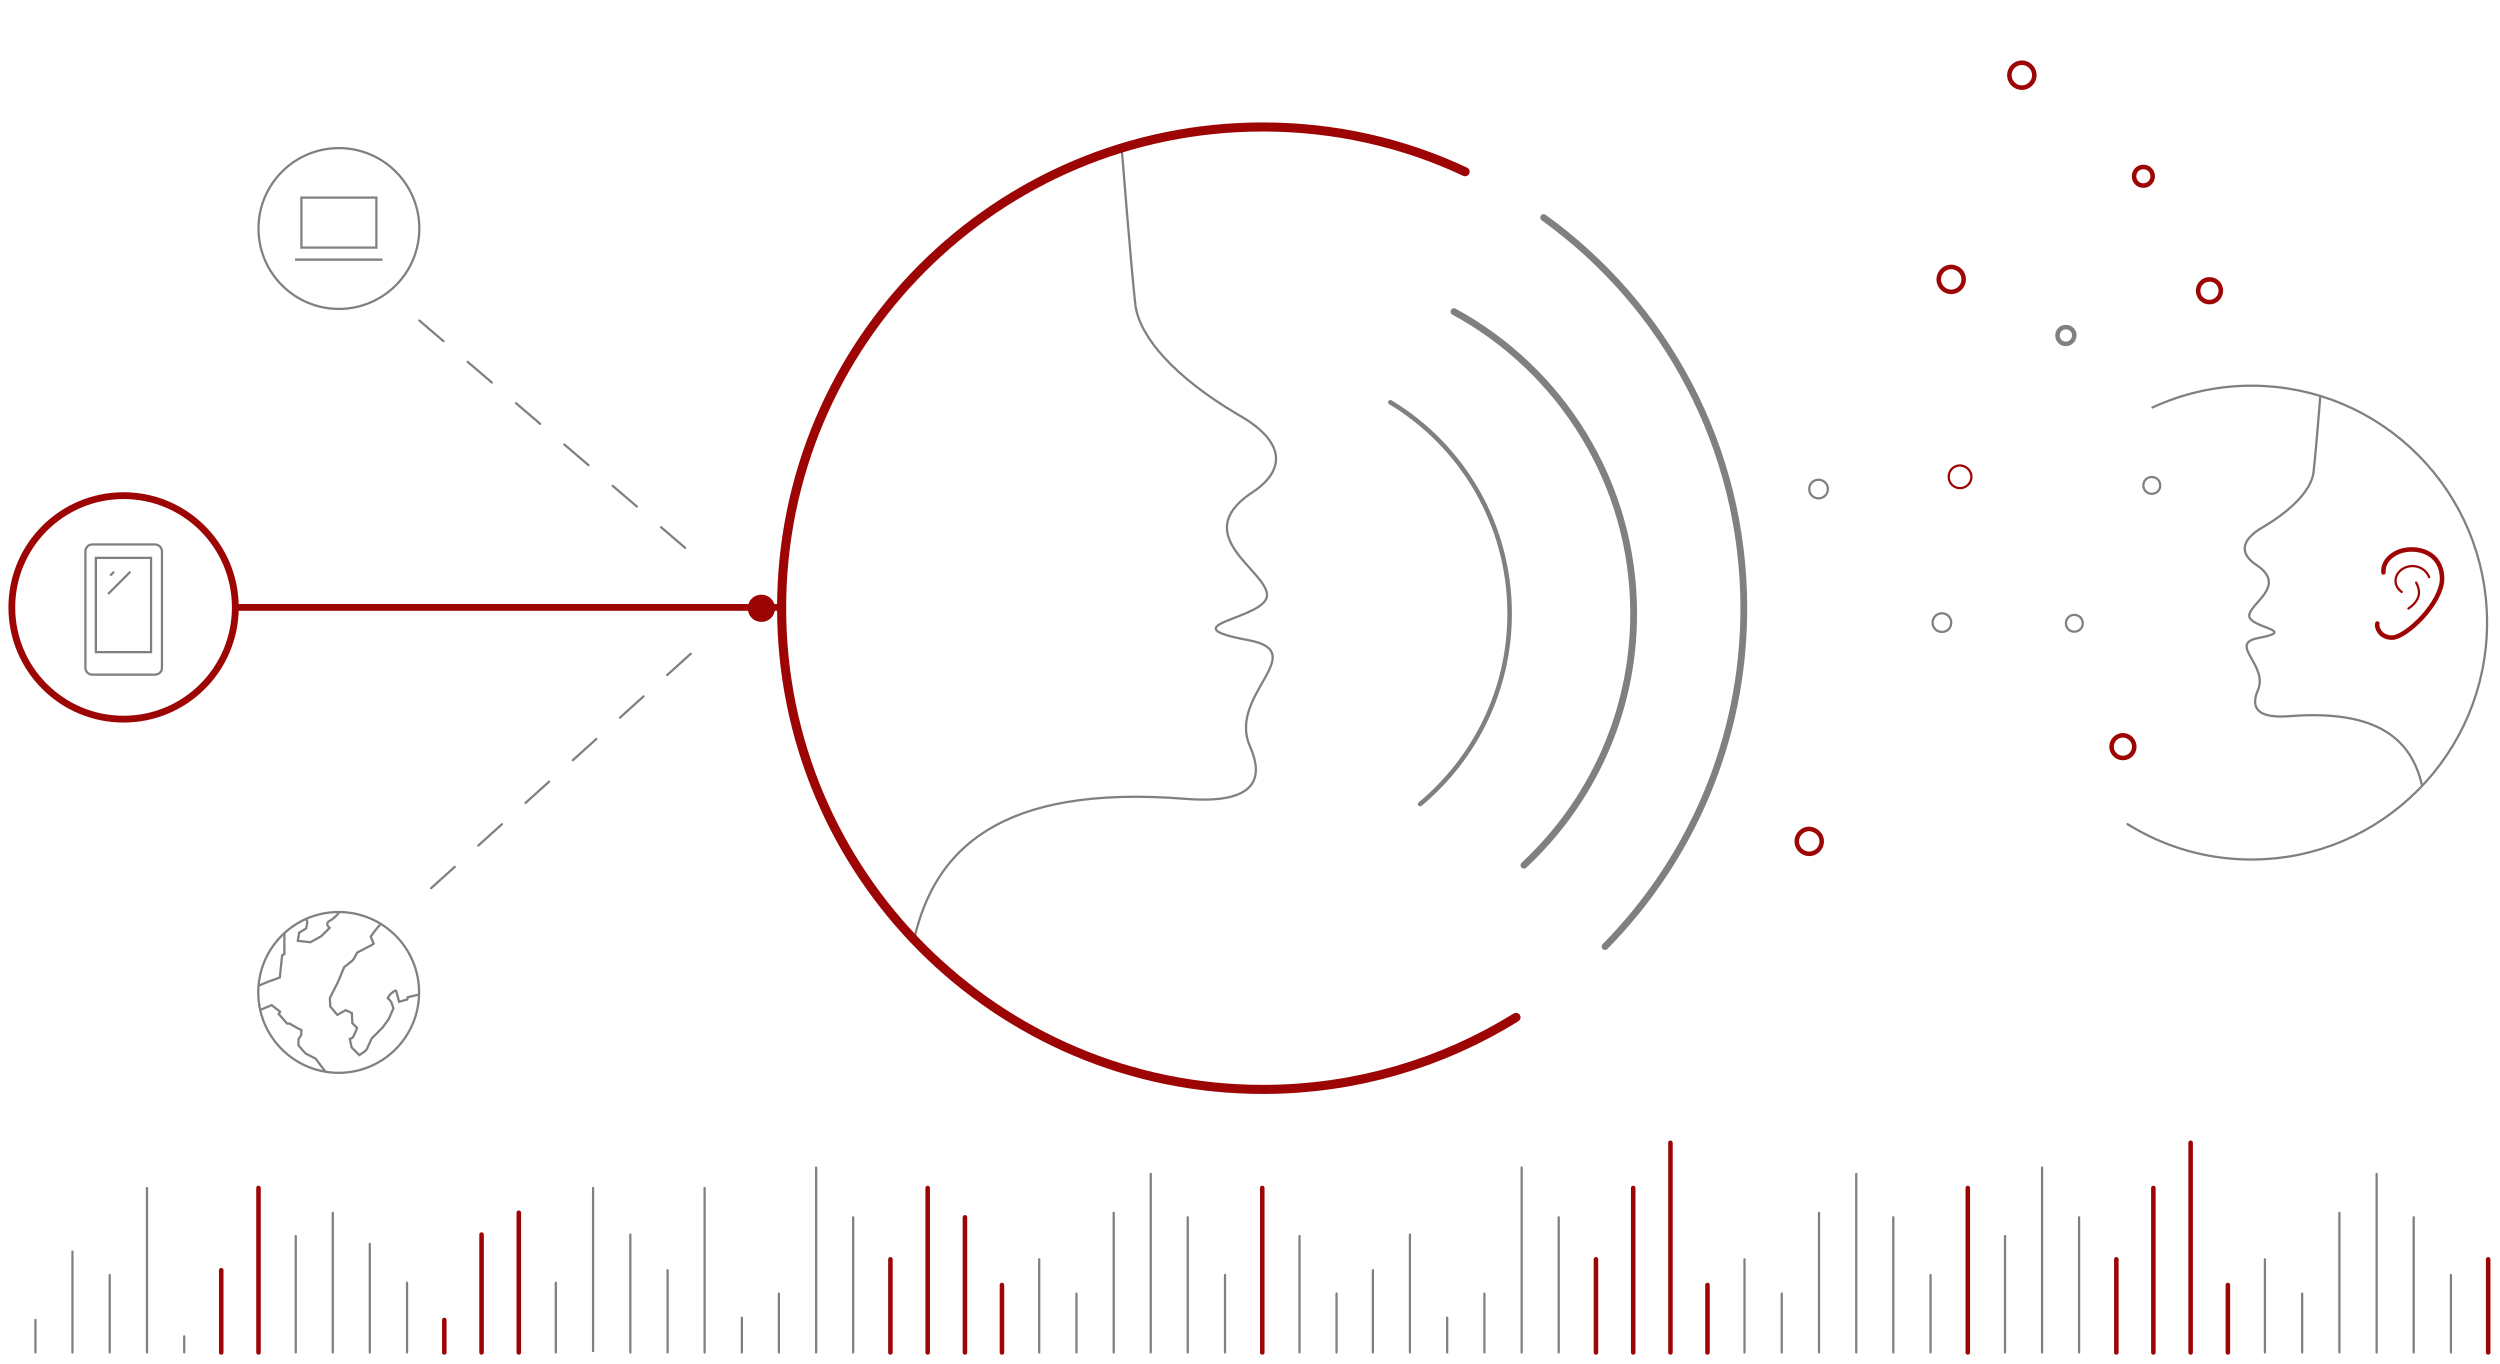 <?xml version="1.0" encoding="utf-8"?>
<!-- Generator: Adobe Illustrator 24.3.0, SVG Export Plug-In . SVG Version: 6.00 Build 0)  -->
<svg version="1.1" id="Layer_1" xmlns="http://www.w3.org/2000/svg" xmlns:xlink="http://www.w3.org/1999/xlink" x="0px" y="0px"
	 viewBox="0 0 1100.6 600.5" style="enable-background:new 0 0 1100.6 600.5;" xml:space="preserve">
<style type="text/css">
	.voice0{fill:none;stroke:#808080;stroke-linecap:round;stroke-linejoin:round;stroke-miterlimit:10;}
	.voice1{fill:none;stroke:#9d0404;stroke-width:2;stroke-linecap:round;stroke-linejoin:round;stroke-miterlimit:10;}
	.voice2{fill:none;stroke:#808080;stroke-miterlimit:10;}
	.voice3{fill:none;stroke:#9d0404;stroke-width:3;stroke-linecap:round;stroke-linejoin:round;stroke-miterlimit:10;}
	.voice4{fill:none;stroke:#9d0404;stroke-linecap:round;stroke-linejoin:round;stroke-miterlimit:10;}
	.voice5{fill:none;stroke:#808080;stroke-linecap:round;stroke-linejoin:round;stroke-miterlimit:10;stroke-dasharray:14;}
	.voice6{fill:none;stroke:#808080;stroke-width:2;stroke-linecap:round;stroke-linejoin:round;stroke-miterlimit:10;}
	.voice7{fill:none;stroke:#9d0404;stroke-width:4;stroke-linecap:round;stroke-linejoin:round;stroke-miterlimit:10;}
	.voice8{fill:none;stroke:#808080;stroke-width:3;stroke-linecap:round;stroke-linejoin:round;stroke-miterlimit:10;}
	.voice9{fill:#9d0404;}
</style>
<path class="voice0" d="M854.9,278.2c-2.3,0-4.1-1.8-4.1-4.1s1.8-4.1,4.1-4.1s4.1,1.8,4.1,4.1S857.3,278.2,854.9,278.2z M800.6,219.4
	c-2.3,0-4.1-1.8-4.1-4.1s1.8-4.1,4.1-4.1s4.1,1.8,4.1,4.1C804.7,217.7,802.8,219.4,800.6,219.4z"/>
<path id="svg-concept" class="voice1" d="M943.6,81.7c-2.3,0-4.1-1.8-4.1-4.1s1.8-4.1,4.1-4.1s4.1,1.8,4.1,4.1
	C947.7,79.8,945.9,81.7,943.6,81.7z M895.6,33.1c0,3-2.5,5.5-5.5,5.5s-5.5-2.5-5.5-5.5s2.5-5.5,5.5-5.5S895.6,30.1,895.6,33.1z
	 M864.5,123c0,3-2.5,5.5-5.5,5.5s-5.5-2.5-5.5-5.5s2.5-5.5,5.5-5.5C862.1,117.6,864.5,119.9,864.5,123z M802,370.4
	c0,3-2.5,5.5-5.5,5.5s-5.5-2.5-5.5-5.5s2.5-5.5,5.5-5.5C799.5,365.1,802,367.4,802,370.4z"/>
<path class="voice2" d="M68.2,239.7H40.6c-1.6,0-3,1.3-3,3V294c0,1.6,1.3,3,3,3h27.7c1.6,0,3-1.3,3-3v-51.4
	C71.2,241,69.9,239.7,68.2,239.7L68.2,239.7z"/>
<path class="voice2" d="M42.2,245.6h24.3v41.5H42.2V245.6z"/>
<path class="voice2" d="M50.2,251.7l-1.7,1.7 M57.4,251.7l-9.8,9.8"/>
<circle class="voice2" cx="149.2" cy="100.6" r="35.4"/>
<circle id="svg-concept" class="voice3" cx="54.4" cy="267.4" r="49.2"/>
<circle class="voice0" cx="149.1" cy="436.9" r="35.4"/>
<path class="voice0" d="M493.8,65.2c0,0,4.3,53.9,6,68.7c1.7,14.7,17.8,32.4,45,48.5c21.3,11.9,21.9,24.8,5.4,35.1
	c-26.2,18.4,7,33.5,7.6,44.3c0.5,10.9-45.3,13.2-7.8,20.1c27.4,5.4-9.7,24.2,0.3,46.7c6.3,14.2,2.6,25.5-28.2,23.1
	c-82.2-6.6-110.7,22.5-119.7,61.9 M936.6,362.8c15.9,9.9,34.5,15.6,54.6,15.6c57.2,0,103.7-46.7,103.7-104.3
	s-46.3-104.3-103.7-104.3c-15.6,0-30.4,3.5-43.6,9.6"/>
<path class="voice2" d="M1021.5,174.3c0,0-2.1,26.5-3,33.7s-8.7,16-22,23.9c-10.4,5.9-10.7,12.1-2.6,17.2c12.9,9-3.5,16.5-3.7,21.9
	c-0.2,5.4,22.2,6.5,3.9,9.9c-13.4,2.6,4.7,12-0.1,23c-3,7-1.2,12.5,13.7,11.4c40.2-3.2,54.1,11.1,58.6,30.5 M132.7,87h33v22h-33V87z
	 M129.9,114.3h38.5 M149.4,401.5c0,0-1.9,2.7-4.3,3.9c-2.3,1.3,0,3.1,0,3.1l-3.6,3.6l-4.8,2.7l-5.6-0.6l0.6-3.6l3.1-1.9l0.5-2.7
	l-0.5-1.6 M125.2,410.8v9.2l-1,0.6l-1,9.7c0,0-3.7,1.5-4.2,1.5l-5.1,2.1 M114.6,444.6l5-2.1l3.7,2.9l-0.6,1l3.7,4.2h1l3.7,2.1
	l1.6,0.8c0,0-0.2,1,0,1.5s-1.3,2.5-1.3,2.5v2.7l2.3,2.7l1,1l4.2,2.1l4.3,5.7 M167.8,406.8c-0.5-0.2-4.6,5.5-4.6,5.5l1.3,3.1
	l-0.8,0.6l-2.9,1.5l-3.6,1.9c0,0-1.3,2.9-2.3,3.7c-1,0.8-3.4,2.7-3.4,2.7l-2.7,6.5l-3.6,7.1l0.2,3.7l3.1,3.7l3.7-2.1l2.7,1.3
	l0.2,4.4l2.1,2.1c0,0-0.5,1.3-0.6,1.6l-1.3,2.7l-1.3,0.6l0.8,3.7l3.4,3.4c0,0,2.9-1.9,3.1-2.3c0.2-0.2,2.3-5,2.3-5l4.8-4.8l2.7-3.7
	l2.1-4.8l-1-2.9l-1.5-1.6l1-1.6c0,0,2.5-2.3,2.7-1.6c0.2,0.6,1.3,4.8,1.3,4.8l3.6-1l0.2-1l4.8-1.1"/>
<path id="svg-concept" class="voice1" d="M1046.6,274.5c-0.5,1.6,1.1,6.2,6.5,6.2c6.2,0,22.2-15.5,22-26.2
	c-0.2-8.6-6.4-12.6-13.4-12.6c-7-0.1-12.9,4.6-12.4,10.1"/>
<path id="svg-concept" class="voice4" d="M1063.7,256.5c1.4,2.7,2.9,7-3.4,11.4 M1057.3,260.6c-5.4-4-2.1-11.1,4.5-11.4
	c3.5-0.1,6.4,1.9,7.6,4.9"/>
<path id="svg-concept" class="voice3" d="M103.6,267.4h240.5"/>
<path class="voice5" d="M184.6,141.1l125.6,107.4 M304.1,287.8L184.6,395.7"/>
<path class="voice0" d="M913.2,278.1c-2.1,0-3.7-1.6-3.7-3.7s1.6-3.7,3.7-3.7s3.7,1.6,3.7,3.7C917,276.4,915.3,278.1,913.2,278.1z"/>
<path class="voice0" d="M947.3,217.4c-2.1,0-3.7-1.6-3.7-3.7s1.6-3.7,3.7-3.7s3.7,1.6,3.7,3.7C951.1,215.8,949.3,217.4,947.3,217.4z"/>
<path class="voice6" d="M909.5,151.4c-2.1,0-3.7-1.6-3.7-3.7s1.6-3.7,3.7-3.7s3.7,1.6,3.7,3.7C913.1,149.7,911.5,151.4,909.5,151.4z"/>
<path id="svg-concept" class="voice1" d="M939.6,328.7c0,2.7-2.2,5-5,5c-2.7,0-5-2.2-5-5c0-2.7,2.2-5,5-5
	C937.3,323.7,939.6,326,939.6,328.7z M977.7,128c0,2.7-2.2,5-5,5s-5-2.2-5-5c0-2.7,2.2-5,5-5S977.7,125.1,977.7,128z"/>
<path id="svg-concept" class="voice4" d="M867.9,209.9c0,2.7-2.2,5-5,5s-5-2.2-5-5s2.2-5,5-5C865.6,205,867.9,207.2,867.9,209.9z"/>
<path class="voice0" d="M15.6,595.4v-14.3 M31.9,595.4V551 M48.3,595.4v-34.1 M64.7,595.4V523 M81.1,595.4v-7.1"/>
<path id="svg-concept" class="voice1" d="M97.4,595.4v-36.2 M113.8,595.4V523"/>
<path class="voice0" d="M130.2,595.4v-51.2 M146.5,595.4v-61.5 M162.8,595.4v-47.8 M179.2,595.4v-30.7"/>
<path id="svg-concept" class="voice1" d="M195.6,595.4v-14.3 M212,595.4v-51.9 M228.4,595.4v-61.5"/>
<path class="voice0" d="M244.7,595.4v-30.7 M261.1,594.8V523 M277.5,595.4v-51.9 M293.9,595.4v-36.2 M310.2,595.4V523 M326.6,595.4
	v-15.3 M342.9,595.4v-25.9 M359.3,595.4V514 M375.6,595.4v-59.5"/>
<path id="svg-concept" class="voice1" d="M392,595.4v-41 M408.4,595.4V523 M424.8,595.4v-59.5 M441.1,595.4v-29.7"/>
<path class="voice0" d="M457.5,595.4v-41 M473.9,595.4v-25.9 M490.3,595.4v-61.5 M506.6,595.4v-78.6 M522.9,595.4v-59.5 M539.3,595.4
	v-34.1"/>
<path id="svg-concept" class="voice1" d="M555.7,595.4V523"/>
<path class="voice0" d="M572.1,595.4v-51.2 M588.4,595.4v-25.9 M604.4,595.4v-36.2 M620.7,595.4v-51.9 M637.1,595.4v-15.3 M653.5,595.4
	v-25.9 M669.9,595.4V514 M686.2,595.4v-59.5"/>
<path id="svg-concept" class="voice1" d="M702.6,595.4v-41 M719,595.4V523 M735.4,595.4v-92.3 M751.7,595.4v-29.7"/>
<path class="voice0" d="M768,595.4v-41 M784.4,595.4v-25.9 M800.8,595.4v-61.5 M817.2,595.4v-78.6 M833.5,595.4v-59.5 M849.9,595.4
	v-34.1"/>
<path id="svg-concept" class="voice1" d="M866.3,595.4V523"/>
<path class="voice0" d="M882.7,595.4v-51.2 M899,595.4v-25.9 M899,595.4V514 M915.3,595.4v-59.5"/>
<path id="svg-concept" class="voice1" d="M931.7,595.4v-41 M948,595.4V523 M964.4,595.4v-92.3 M980.8,595.4v-29.7"/>
<path class="voice0" d="M997.1,595.4v-41 M1013.5,595.4v-25.9 M1029.9,595.4v-61.5 M1046.3,595.4v-78.6 M1062.6,595.4v-59.5
	 M1079,595.4v-34.1"/>
<path id="svg-concept" class="voice1" d="M1095.4,595.4v-41"/>
<path id="svg-concept" class="voice7" d="M667.4,447.9C635,468,596.8,479.6,556,479.6c-117,0-211.9-94.9-211.9-211.9
	S438.9,55.9,555.9,55.9c31.9,0,62.1,7,89.1,19.7"/>
<g>
	<path class="voice8" d="M679.6,95.8c53.4,38.4,88.1,101.2,88.1,172c0,58-23.3,110.5-61.1,148.9"/>
		<animate  accumulate="none" additive="replace" attributeName="opacity" begin="1s" calcMode="linear" dur="2s" fill="remove" repeatCount="indefinite" restart="always" values="0;3;0">
		</animate>
</g>
<g>
	<path class="voice8" d="M640.1,137.2c47.1,25.6,79.1,75.5,79.1,132.9c0,43.8-18.6,83.1-48.3,110.8"/>
		<animate  accumulate="none" additive="replace" attributeName="opacity" begin="2s" calcMode="linear" dur="2s" fill="remove" repeatCount="indefinite" restart="always" values="0;3;0">
		</animate>
</g>
<g>
	<path class="voice6" d="M612.1,177.1c31.5,19,52.5,53.5,52.5,93.1c0,33.7-15.4,63.8-39.4,83.8"/>
		<animate  accumulate="none" additive="replace" attributeName="opacity" begin="3s" calcMode="linear" dur="2s" fill="remove" repeatCount="indefinite" restart="always" values="0;3;0">
		</animate>
</g>
<g>
	<path id="svg-ico" class="voice9" d="M341.2,267.8c0,3.3-2.6,6-6,6c-3.3,0-6-2.6-6-6s2.6-6,6-6
		C338.5,261.8,341.2,264.4,341.2,267.8z"/>
		<animateMotion  accumulate="none" additive="replace" begin="0s" calcMode="paced" dur="3s" fill="remove" path="M0, 0 -225 0 0 0" repeatCount="indefinite" restart="always">
		</animateMotion>
</g>
</svg>
